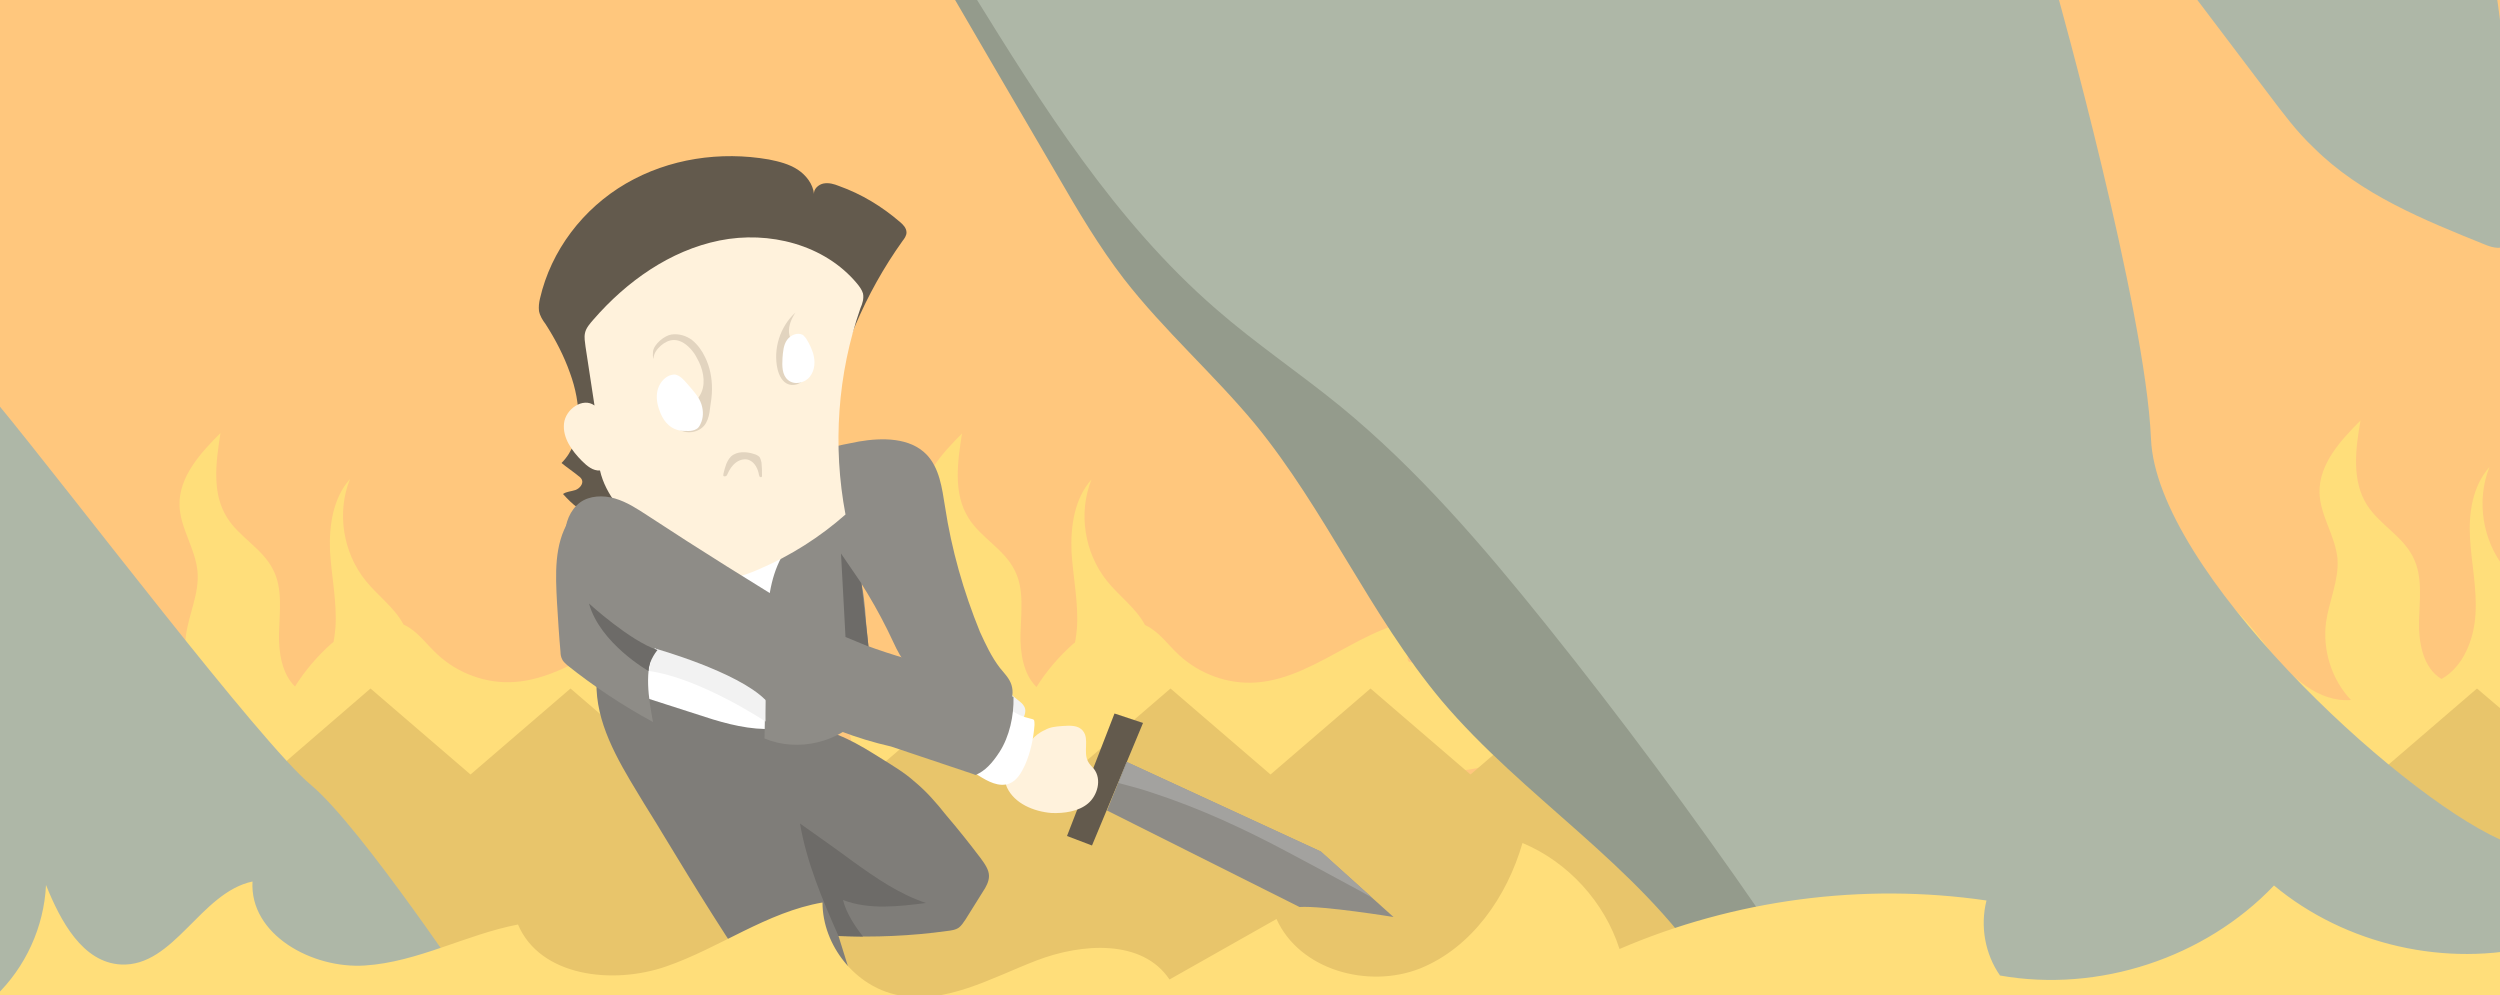 <?xml version="1.0" encoding="utf-8"?>
<!-- Generator: Adobe Illustrator 18.1.1, SVG Export Plug-In . SVG Version: 6.00 Build 0)  -->
<svg version="1.1" id="Art" xmlns="http://www.w3.org/2000/svg" xmlns:xlink="http://www.w3.org/1999/xlink" x="0px" y="0px"
	 viewBox="-150 -15 500 199" enable-background="new -150 -15 500 199" xml:space="preserve">
<rect x="-150" y="-15" width="500" height="199" fill="#333333" stroke="none"/>
<rect x="-150.6" y="-16.8" fill="#FFC77D" width="500.6" height="192.1"/>
<path fill="#FFDE7A" d="M7.4,109.8c0.7,3.4-1.6,6.8-4.6,8.6c-3,1.8-6.5,2.4-9.9,3.1s-6.9,1.9-9.2,4.4c-0.6-3.3-1.2-6.7-0.4-10
	c0.7-3.3,3.2-6.4,6.5-6.9c-13.1-1.8-23.8,11.5-36.9,12.4c-5.6,0.4-11.3-1.7-15.4-5.5c-2.2-2-3.9-4.6-6.6-5.9c-0.1,0-0.1-0.1-0.2-0.1
	c-1.8-3.4-5.2-5.8-7.6-8.8c-4.5-5.6-5.8-13.6-3.1-20.3c-3.4,3.8-4.2,9.3-4,14.4c0.3,5.1,1.4,10.1,1.1,15.2c-0.1,1-0.2,2-0.4,3
	c-0.1,0.1-0.3,0.2-0.4,0.3c-2.8,2.5-5.3,5.4-7.3,8.6c-2.6-2.5-3.3-6.8-3.2-10.6c0.1-4.3,0.8-9-1.2-12.8c-2.1-4.2-6.8-6.5-9.2-10.4
	c-3.1-4.9-2.2-11.2-1.3-16.9c-4,4-8.3,8.7-8.2,14.4c0.1,4.6,3.2,8.7,3.6,13.3c0.4,4.3-1.7,8.4-2.3,12.7c-0.8,5.6,1.1,11.4,5,15.5
	c-6.5,0.5-12-4.6-16.1-9.7c-4.1-5.1-8.2-10.9-14.4-12.8c3.4,6.4,6.7,12.9,8.5,19.9c1.3,4.9,1.9,9.9,3.3,14.8
	c1.4,4.8,3.7,9.6,7.7,12.7c3.5,2.7,8,3.8,12.3,4.4c10.3,1.4,21.4,0.4,29.9-5.4c2.6-1.8,5-4,6.4-6.9c0.5-0.9,0.8-1.9,1.1-2.9
	c20.3,1.6,40.9-0.4,61.2-2.4c3.3-0.3,6.6-0.7,9.5-2.2c2.8-1.4,5-3.8,6.8-6.3c2.4-3.3,4.5-7.1,4.7-11.1
	C13.4,115.7,11.2,111.3,7.4,109.8z"/>
<path fill="#FFDE7A" d="M155.8,109.8c0.7,3.4-1.6,6.8-4.6,8.6c-3,1.8-6.5,2.4-9.9,3.1s-2.8-4.9-5.2-2.4c-0.6-3.3-5.3,0.1-4.5-3.1
	c0.7-3.3,3.2-6.4,6.5-6.9c-13.1-1.8-23.8,11.5-36.9,12.4c-5.6,0.4-11.3-1.7-15.4-5.5c-2.2-2-3.9-4.6-6.6-5.9c-0.1,0-0.1-0.1-0.2-0.1
	c-1.8-3.4-5.2-5.8-7.6-8.8c-4.5-5.6-5.8-13.6-3.1-20.3c-3.4,3.8-4.2,9.3-4,14.4c0.3,5.1,1.4,10.1,1.1,15.2c-0.1,1-0.2,2-0.4,3
	c-0.1,0.1-0.3,0.2-0.4,0.3c-2.8,2.5-5.3,5.4-7.3,8.6c-2.6-2.5-3.3-6.8-3.2-10.6c0.1-4.3,0.8-9-1.2-12.8c-2.1-4.2-6.8-6.5-9.2-10.4
	c-3.1-4.9-2.2-11.2-1.3-16.9c-4,4-8.3,8.7-8.2,14.4c0.1,4.6,3.2,8.7,3.6,13.3c0.4,4.3-1.7,8.4-2.3,12.7c-0.8,5.6,1.1,11.4,5,15.5
	c-6.5,0.5-12-4.6-16.1-9.7c-4.1-5.1-8.2-10.9-14.4-12.8c3.4,6.4,6.7,12.9,8.5,19.9c1.3,4.9,1.9,9.9,3.3,14.8
	c1.4,4.8,3.7,9.6,7.7,12.7c3.5,2.7,8,3.8,12.3,4.4c10.3,1.4,21.4,0.4,29.9-5.4c2.6-1.8,5-4,6.4-6.9c0.5-0.9,0.8-1.9,1.1-2.9
	c20.3,1.6,40.9-0.4,61.2-2.4c3.3-0.3,6.6-0.7,9.5-2.2c2.8-1.4,5-3.8,6.8-6.3c2.4-3.3,4.5-7.1,4.7-11.1
	C161.8,115.7,159.7,111.3,155.8,109.8z"/>
<path fill="#FFDE7A" d="M347.9,78.4c-2.7,6.7-1.4,14.7,3.1,20.3c2.6,3.2,6.2,5.6,7.9,9.3c1.4,2.9,1.4,6.2,1.4,9.3
	c0,5-0.2,10-0.5,14.9c-0.2,3.3-0.5,6.8-2,9.8c-1.4,2.8-3.8,5.1-6.4,6.9c-8.6,5.8-19.7,6.9-29.9,5.4c-4.4-0.6-8.8-1.7-12.3-4.4
	c-4-3.1-6.4-7.8-7.7-12.7c-1.4-4.8-2-9.9-3.3-14.8c-1.9-7-5.2-13.5-8.5-19.9c6.3,1.9,10.4,7.7,14.4,12.8c4.1,5.1,9.6,10.2,16.1,9.7
	c-3.9-4.1-5.7-10-5-15.5c0.6-4.3,2.6-8.4,2.3-12.7c-0.4-4.6-3.5-8.7-3.6-13.3c-0.1-5.7,4.2-10.4,8.2-14.4c-1,5.7-1.8,12,1.3,16.9
	c2.5,3.9,7.1,6.2,9.2,10.4c2,3.9,1.3,8.5,1.2,12.8c-0.1,4.3,0.8,9.4,4.5,11.6c4.4-2.5,6.5-7.9,6.8-13s-0.8-10.1-1.1-15.2
	C343.7,87.7,344.5,82.2,347.9,78.4z"/>
<polygon fill="#E8C56B" points="352.2,128.5 345.4,122.7 325.4,139.9 305.4,122.7 274.1,149.7 195.5,149.7 164.1,122.7 144.1,139.9 
	124.1,122.7 104.1,139.9 84.1,122.7 64.1,139.9 44.1,122.7 12.7,149.7 -4.5,149.7 -35.9,122.7 -55.9,139.9 -75.9,122.7 -108.7,151 
	-80.5,175.2 -80.5,185.1 350,185.1 350,175.3 352.2,173.4 "/>
<path fill="#949B8C" d="M36.6-22.6C44.9-8.3,53.2,5.9,61.5,20.1c4.1,7.1,8.3,14.2,13.3,20.7c8,10.3,17.9,19,26.2,29
	c14.1,17.2,23,38.2,37.3,55.3c16.3,19.3,39.1,32.8,53,53.9c1.3,2,2.7,4.2,4.7,5.4c2.1,1.2,4.6,1.2,6.9,1.3c11,0.1,21.9,0.3,32.9,0.4
	c-6.1-10.9-16.4-18.7-25.5-27.3c-30.4-28.7-48.9-67.5-72.9-101.7c-16.3-23.3-35.4-44.6-56.7-63.5c-6.7-6-14.4-12-23.4-12"/>
<path fill="#F2F2F2" d="M50.7,123.9c0.2-0.2,0.3-0.4,0.6-0.4c0.3,0,0.5,0.1,0.8,0.3c0.5,0.4,1.1,0.9,1.6,1.3
	c0.5,0.4,0.9,0.7,1.2,1.3c0.4,0.8,0,1.8-0.4,2.6c-0.1,0.2-0.2,0.5-0.4,0.6c-0.2,0.1-0.5,0-0.8-0.1c-0.8-0.3-1.7-0.6-2.4-1.1
	c-0.7-0.5-1.2-1.4-1.2-2.2C49.7,125.2,50.2,124.5,50.7,123.9z"/>
<path fill="#8E8C87" d="M50,118.6c0.9,1.1,1.9,2.1,2.3,3.4s0.3,3-0.8,3.7c-5.8-1.7-11.4-3.7-16.9-6c-1-0.4-2.1-0.9-2.9-1.6
	c-1.4-1.2-2.2-2.9-3-4.6c-3.1-6.7-6.9-13-11.3-18.8c-0.7-1-1.5-2-1.9-3.2c-0.4-1.3-0.4-2.6-0.4-3.9c0.1-4.3,0.3-8.7,0.6-13
	c2-0.5,4-0.9,6.1-1.3c4.7-0.8,10.2-0.8,13.5,2.6c2.6,2.7,3.1,6.7,3.7,10.4c1.3,8.6,3.7,17,7,25.1C47.1,113.8,48.3,116.4,50,118.6z"
	/>
<rect x="-23.3" y="93" fill="#FFFFFF" width="35.8" height="39.9"/>
<path fill="#7F7D79" d="M17.7,172.2c1.3,4.2,2.6,8.3,3.9,12.5c-5,0.3-10,0.7-14.9,1c-0.6,0-1.2,0.1-1.8-0.1c-0.8-0.3-1.3-1-1.8-1.7
	c-7.3-10.4-14-21.3-20.6-32.2c-1.6-2.7-3.3-5.3-4.9-8c-4.2-6.9-8.5-14.3-8.3-22.3c6.6,2.1,13.3,4.3,19.9,6.4c4.5,1.5,9.1,2.9,13.8,3
	c3,0.1,6.1-0.5,9.1-0.2c5.1,0.5,9.7,3.3,14,6c2.4,1.5,4.8,2.9,6.9,4.8c2.3,1.9,4.3,4.2,6.2,6.6c2.4,2.8,4.7,5.7,6.9,8.6
	c0.8,1.1,1.7,2.3,1.7,3.6c0,1.1-0.6,2.2-1.2,3.1c-1.2,1.9-2.3,3.7-3.5,5.6c-0.4,0.6-0.8,1.2-1.3,1.6c-0.7,0.5-1.6,0.6-2.4,0.7
	C32.2,172.2,24.9,172.5,17.7,172.2z"/>
<path fill="#8E8C87" d="M21.8,99.7c-1-3.8-2.9-7.4-5.4-10.5c-4.9,0.3-9,4.3-10.9,8.9c-1.9,4.5-2.1,9.6-2.2,14.5
	C3.2,119.3,3,126,2.9,132.7c6.7,2.8,15,0.8,19.7-4.7c0.8-1,1.5-2,1.8-3.2c0.2-1.1,0.1-2.2,0-3.3c-0.4-4.1-0.8-8.2-1.2-12.2
	C23,106.1,22.7,102.8,21.8,99.7z"/>
<path fill="#635A4D" d="M-37.4,83.8c1.8,2,4.1,4.2,6.8,4.1c2.1-0.1,3.9-1.7,5.5-3c3.7-2.9,8-4.8,12.3-6.8c9.1-4.2,18.3-8.4,28.3-9.7
	c2.4-12.6,7.5-24.7,15-35.2c0.4-0.5,0.8-1.1,0.8-1.7c0-0.9-0.7-1.6-1.3-2.1c-3.6-3.1-7.7-5.6-12.2-7.2c-1-0.4-2-0.7-3.1-0.5
	c-1,0.2-2,1.1-1.9,2.1c-0.2-2-1.6-3.8-3.3-4.9c-1.7-1.1-3.7-1.6-5.7-2c-9.7-1.7-20-0.2-28.6,4.8s-15,13.4-17.2,23
	c-0.2,0.8-0.3,1.7-0.2,2.5c0.2,1,0.7,1.8,1.3,2.6c2,3.1,3.7,6.4,4.9,9.8c2.2,6,2.8,13.5-1.7,18c1.1,0.9,2.3,1.7,3.4,2.6
	c0.3,0.2,0.6,0.5,0.7,0.8c0.3,0.8-0.5,1.7-1.3,2C-35.8,83.3-36.7,83.3-37.4,83.8z"/>
<path fill="#FFF2DC" d="M19.1,87.9c-5.1,4.5-10.9,8.2-17.2,10.9c-2.5,1.1-5.1,2-7.8,2c-6.3,0-11.4-4.8-15.8-9.3
	c-3.5-3.6-7.2-7.5-8.3-12.4c-1.4,0.1-2.6-0.9-3.6-1.9c-2-2-3.9-4.6-3.6-7.5c0.3-2.9,3.8-5.3,6.1-3.6c-0.6-3.9-1.2-7.9-1.8-11.8
	c-0.1-0.9-0.3-1.8-0.1-2.7c0.2-1,1-1.9,1.7-2.7c6.6-7.6,15.3-13.8,25.2-15.8c9.9-2,21,0.8,27.5,8.6c0.5,0.6,1,1.3,1.2,2
	c0.2,1-0.1,2-0.5,2.9C17.5,59.8,16.5,74.2,19.1,87.9z"/>
<path fill="#E2D4BF" d="M10,61.6c-0.7,0.4-1.5,0.5-2.2,0.3c-1.3-0.4-2-1.8-2.3-3.1c-0.9-4,0.5-8.5,3.6-11.3c-0.8,1.2-1.4,2.6-1.3,4
	c0.1,1.4,1.1,2.8,2.5,3.2c0.4,0.1,0.7,0.1,1.1,0.3c0.9,0.4,1.2,1.5,1.1,2.5C12.3,59.1,11.4,60.8,10,61.6z"/>
<path fill="#E2D4BF" d="M-19.3,56.8c0-1.1,0.7-2,1.5-2.7c0.7-0.6,1.6-1.1,2.6-1.1c1.4,0,2.7,1,3.6,2.1c0.6,0.7,1,1.5,1.4,2.3
	c1,2.1,1.4,4.8,0.1,6.8c-0.2,0.3-0.4,0.6-0.5,0.9c-0.2,0.5-0.1,1-0.1,1.5c0.1,1.1,0,2.3-0.6,3.2c-0.6,0.9-1.9,1.5-2.9,1.1
	c1.8,1.1,4.4,0.5,5.4-1.3c0.5-0.9,0.7-1.9,0.8-2.9c0.2-1.3,0.4-2.6,0.4-3.9c0-2.2-0.4-4.4-1.4-6.4c-0.6-1.3-1.5-2.5-2.6-3.4
	c-1.2-0.9-2.7-1.3-4.1-1.1s-3.5,1.9-3.7,3.4C-19.4,55.9-19.5,56.3-19.3,56.8z"/>
<path fill="#FFFFFF" d="M-12.6,61.7c1.1,1.3,2.4,2.6,2.9,4.2c0.4,1.3,0.4,2.7-0.2,3.9c-0.2,0.4-0.4,0.8-0.8,1
	c-0.5,0.3-1.1,0.4-1.6,0.4c-0.7,0-1.5,0-2.2-0.2c-1.8-0.5-3-2.1-3.6-3.9c-0.5-1.3-0.7-2.7-0.4-4c0.3-1.3,1.2-2.5,2.4-3
	c0.3-0.1,0.7-0.2,1.1-0.2C-14,60.1-13.3,60.9-12.6,61.7z"/>
<path fill="#FFFFFF" d="M10.6,52c-1.1-0.6-2.5,0-3.2,1s-0.8,2.3-0.9,3.6C6.4,58.2,6.4,60,7.6,61c1.3,1.1,3.4,0.6,4.4-0.7
	s1.1-3.1,0.6-4.7c-0.3-0.9-0.7-1.8-1.2-2.6C11.2,52.6,10.9,52.3,10.6,52z"/>
<polygon fill="#635A4D" points="72.9,127.7 63.4,152.2 68.4,154.1 78.6,129.6 "/>
<path fill="#8E8C87" d="M75.3,137.4l38.8,17.9l14.6,13.1c0,0-14.1-2.3-18.8-2l-38.5-19.3L75.3,137.4z"/>
<path fill="#A3A29F" d="M80.6,143.6c9.5,3.1,18.5,7.3,27.3,12c4,2.1,8,4.3,12.1,6.5c1.5,0.8,3,1.6,4.5,2.5l-10.3-9.3l-38.8-17.9
	l-1.7,4.2C76,142.2,78.3,142.8,80.6,143.6z"/>
<path fill="#E2D4BF" d="M-5.3,79.7c0.3-1.2,0.6-2.5,1.5-3.4c1.2-1.1,3.1-1,4.6-0.5c0.4,0.1,0.8,0.3,1.1,0.6c0.2,0.3,0.3,0.7,0.4,1.1
	c0.1,0.9,0.1,1.7,0.1,2.6c0,0.1,0,0.3-0.1,0.3c-0.1,0.1-0.3,0-0.4-0.1S1.9,80.1,1.8,80c-0.2-1.2-0.8-2.5-2-3
	C-1,76.7-2,76.9-2.8,77.5s-1.3,1.4-1.7,2.3c-0.1,0.2-0.1,0.3-0.3,0.4c-0.1,0.1-0.4,0.1-0.5,0C-5.4,80.1-5.3,79.9-5.3,79.7z"/>
<path fill="#FFF2DC" d="M62.5,130.2c1.5-0.1,3.2-0.2,4.1,1c1.3,1.6,0,4.2,1,6.1c0.3,0.6,0.8,1,1.2,1.5c1.6,2.1,0.7,5.3-1.2,6.9
	s-4.8,2-7.3,1.9c-3.6-0.3-7.4-1.9-8.9-5.1c-0.2-0.5-0.4-1.1-0.3-1.6c0.1-0.4,0.3-0.7,0.5-1.1c0.8-1.3,1.6-2.5,2.5-3.8
	c1.3-2,2.7-4.1,4.9-5C60,130.4,61.2,130.3,62.5,130.2z"/>
<path fill="#FFFFFF" d="M56.9,130c-0.2,2.7-0.8,5.5-1.9,8c-0.7,1.5-1.6,3.1-3.1,3.7c-2.1,0.8-4.3-0.4-6.2-1.6
	c-0.2-0.1-0.4-0.3-0.4-0.5c0-0.2,0-0.3,0.1-0.5c1.4-3.1,2.9-6.1,4.5-9.1c0.6-1.1,1.3-2.3,2.3-3c1.1,0.8,2.4,1.4,3.8,1.7
	c0.3,0.1,0.6,0.1,0.8,0.3C56.9,129.3,56.9,129.7,56.9,130z"/>
<path fill="#8E8C87" d="M44.6,139.8c0.2,0.1,0.3,0.1,0.5,0.2c1.9-0.8,3.3-2.3,4.8-4.6c2-3.1,2.9-7.3,2.8-11
	c-9.5-5.2-23.7-7.4-33.5-12c-2.7-1.3-5.3-2.8-7.9-4.3c-10.7-6.5-21.3-13.1-31.8-20c-2-1.3-4.1-2.7-6.5-3.4c-2.3-0.7-5.1-0.6-7,0.8
	c-2,1.5-3,4.1-3,6.6s0.9,4.9,1.9,7.2c0.8,1.9,1.8,3.9,3.1,5.5c1.4,1.8,3.3,3.2,5.1,4.6c2.7,2.1,5.4,4.1,8.5,5.6
	c2.6,1.2,5.5,1.9,8.2,3c7,2.7,13.1,7.3,19.7,10.8c3,0.2,5.8,1.3,8.5,2.4c3.4,1.3,6.7,2.3,10.2,3.1"/>
<path fill="#8E8C87" d="M-19.4,129.4c-0.9-4.9-1.8-10.2,0.3-14.6c0.4-0.9,0.9-1.7,1-2.6c0.1-1.3-0.8-2.4-1.6-3.4
	c-5.2-6.6-10.4-13.2-15.7-19.8c0.2-0.4-0.6-0.3-0.8,0.1c-3,4.8-2.7,10.8-2.4,16.4c0.2,3.3,0.4,6.6,0.7,9.9c0,0.5,0.1,1,0.3,1.4
	c0.2,0.5,0.6,0.8,1,1.2C-31.2,122.3-25.5,126.1-19.4,129.4z"/>
<path fill="#6D6B68" d="M22.6,172.3c-1.5,0-3.4-0.1-4.9-0.1c-3.2-7.2-6.4-14.8-7.7-22.5c3.5,2.5,7.1,5,10.6,7.6
	c4.6,3.3,9.2,6.5,14.6,8.3c-5.5,0.7-11.4,1.4-16.6-0.6C19.2,167.5,21,170.3,22.6,172.3z"/>
<path fill="#F2F2F2" d="M3.1,129.3c0,0-13.1-8.7-23.3-10.1c0,0,0.4-2.6,1.2-4.5c0,0,16.5,4.6,22.1,10.3V129.3z"/>
<path fill="#6D6B68" d="M-20.3,119.2c0,0-9.7-5.5-11.9-13.5c0,0,8.2,7.5,13.7,9.3C-18.4,114.9-20.2,116.9-20.3,119.2z"/>
<polygon fill="#6D6B68" points="22.3,101.7 18.2,95.7 19.1,112.4 23.7,114.3 "/>
<path fill="#AEB7A7" d="M280.2,72.8c-1.1-26.2-18.9-89.6-18.9-89.6h-217C58.4,6,72.9,29.2,93.2,46.8c7.9,6.9,16.7,12.8,24.8,19.4
	c15.5,12.7,28.6,28,41.2,43.7c15,18.7,29.3,38,42.9,57.7c3,4.3,5.9,8.7,10,12c5.2,4.1,12,6,18.5,5.4l-3,0.8l122.4-0.7v-32.2
	C329,143.4,281.3,99,280.2,72.8z"/>
<path fill="#AEB7A7" d="M-150.6,65.6v120.2h96.4c0,0-23.5-35.4-33.6-43.8S-135.3,84.2-150.6,65.6z"/>
<path fill="#AEB7A7" d="M347.2,34c1.5,0.6,3.4,1,4.4-0.3c0.4-0.6,0.4-1.3,0.5-2c0.4-16.2-0.5-32.4-2.9-48.5
	c-20.7-1.7-41.5-2.2-62.3-1.6c5.6,7.4,11.2,14.8,16.8,22.2c2.8,3.7,5.6,7.5,9,10.7C322.1,23.9,334.8,29,347.2,34z"/>
<path fill="#FFDE7A" d="M154.5,153.6c9.1,3.8,16.4,11.8,19.4,21.2c23-9.9,48.7-13.3,73.4-9.7c-1.3,5.1-0.3,10.7,2.7,15
	c19.7,3.5,41-3.5,54.8-18c14.3,11.9,34.5,16.5,52.5,12c0.8,4.4,1.5,8.8,2.3,13.3c-14,3.7-28.5,4-43,4.3
	c-155.9,2.8-311.9,0.4-467.6-7.4c6.1-5.8,9.8-13.9,10.2-22.3c2.9,7.2,7.3,15.5,15,15.9c10.6,0.5,15.9-14.4,26.3-16.6
	c-0.6,10.6,11.9,17.5,22.5,16.8s20.2-6.2,30.6-8.2c4.4,10.4,18.9,12.1,29.6,8.4s20.2-10.9,31.3-12.8c0,8.6,6.6,16.8,15,18.5
	c9.5,2,18.7-3.4,27.8-6.9s21.2-4.3,26.6,3.8c7.1-4,14.3-8.1,21.4-12.1c4.6,10.2,18.3,14,28.7,9.9
	C144.4,174.5,151.4,164.3,154.5,153.6z"/>
</svg>
